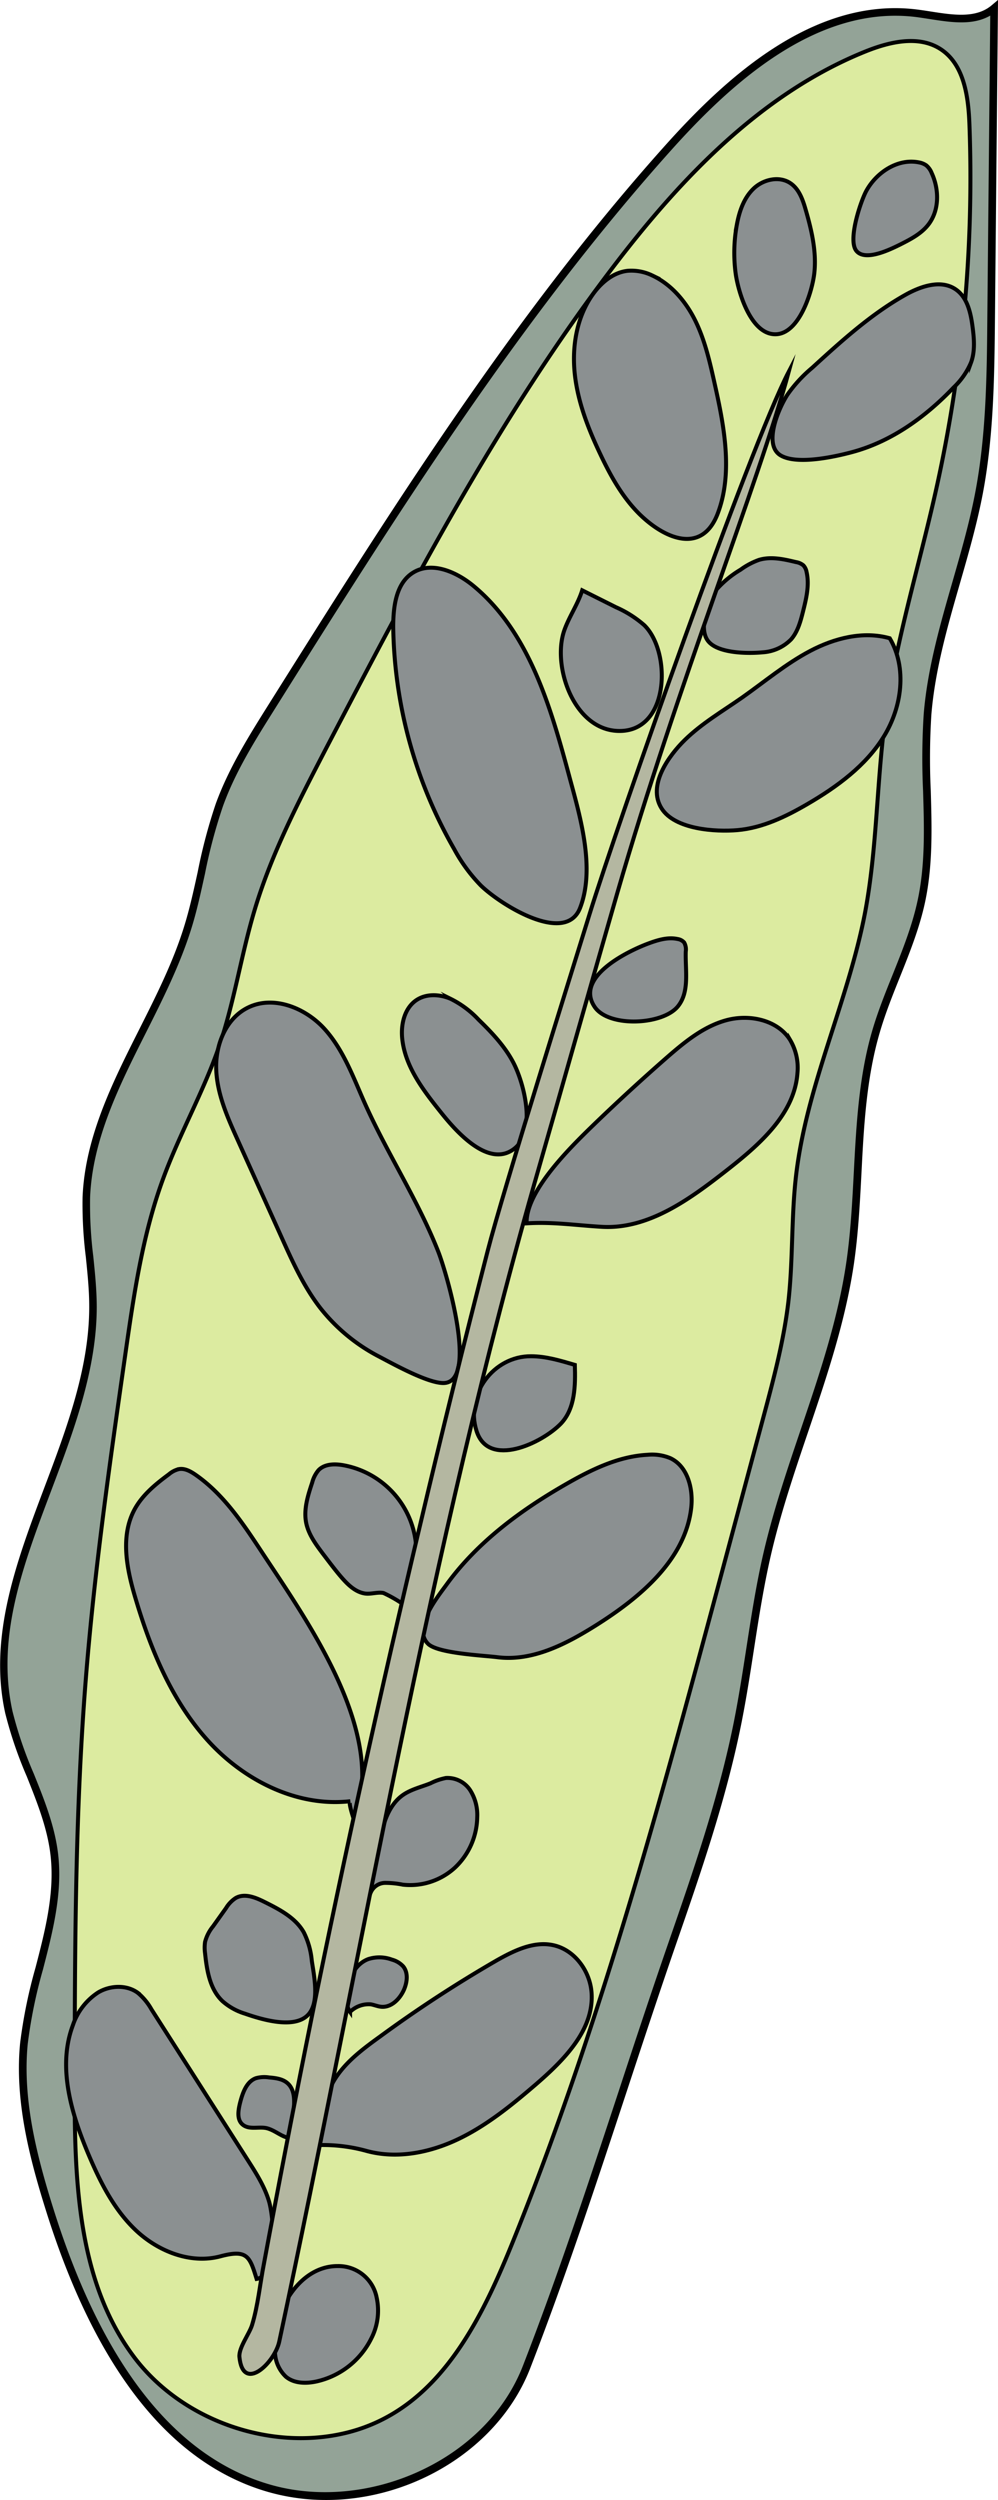 <svg xmlns="http://www.w3.org/2000/svg" viewBox="0 0 250.68 627.8"><defs><style>.cls-1{fill:#93a397;}.cls-1,.cls-2,.cls-3,.cls-4,.cls-5{stroke:#000;stroke-miterlimit:10;}.cls-2{fill:#232323;}.cls-3{fill:#dceba0;}.cls-4{fill:#8b9091;}.cls-5{fill:#b4b7a1;}</style></defs><g id="Layer_2" data-name="Layer 2"><g id="plants2"><g id="rattlesnake3"><path class="cls-1" d="M168.82,488.09c6.31-18.23,12.64-36.52,16.42-55.44,2.83-14.13,4.23-28.54,7.49-42.58,5.71-24.6,17.08-47.79,20.76-72.77,2.86-19.36,1-39.46,6.52-58.24,3.24-11.06,8.94-21.34,11.36-32.6,3.32-15.4.3-31.44,1.6-47.13,1.57-19.05,9.42-37,13-55.76,2.73-14.45,2.88-29.25,3-43.95l.75-77.55c-5.13,4.33-12.77,2.13-19.43,1.28-24.49-3.11-46,15.45-62.51,33.85-38.27,42.74-69,91.59-99.47,140.18-5,7.94-10,16-13.2,24.76-3.63,10-4.82,20.64-8,30.76C40,256.1,22.67,276.38,21.67,300.64c-.38,9.14,1.64,18.22,1.67,27.37.11,35.14-28.75,67.73-21.11,102,2.71,12.21,10,23.24,11.41,35.67,1.87,16-6.07,31.42-7.63,47.44-1.38,14.08,2.2,28.15,6.43,41.65,9.28,29.61,25.39,61.53,55.22,70.07,25,7.14,55.16-6.19,64.59-30.48C145.77,559.58,156.6,523.4,168.82,488.09Z"/><path class="cls-2" d="M68.2,625.5l-.66-.18c-24.41-7-43.1-30.67-55.53-70.38-4.18-13.32-7.85-27.61-6.46-41.82a124.92,124.92,0,0,1,3.86-18.9c2.41-9.28,4.89-18.88,3.77-28.45-.8-6.89-3.46-13.5-6-19.88a102.43,102.43,0,0,1-5.37-15.74c-4.25-19.13,2.89-38.08,9.79-56.39,5.59-14.82,11.36-30.15,11.31-45.75,0-4.13-.44-8.32-.85-12.38a105.41,105.41,0,0,1-.82-15c.62-14.95,7.5-28.63,14.16-41.86,4.21-8.37,8.57-17,11.34-26,1.39-4.47,2.41-9.14,3.4-13.65A133.78,133.78,0,0,1,54.67,202c3.23-8.89,8.32-17,13.24-24.84C98,129.28,129,79.79,167.43,36.89c14.48-16.18,36.77-37.31,62.91-34,1.1.14,2.22.31,3.35.49,5.7.89,11.59,1.82,15.72-1.67l.76-.64-.75,78.54c-.14,14.5-.28,29.5-3,44-1.45,7.69-3.65,15.34-5.78,22.74-3.08,10.69-6.26,21.75-7.19,33a174.7,174.7,0,0,0-.16,19.14c.27,9.26.55,18.84-1.44,28.05-1.39,6.45-3.88,12.66-6.29,18.68-1.82,4.53-3.69,9.21-5.08,14-3.34,11.41-4,23.55-4.59,35.29-.39,7.53-.8,15.32-1.91,22.88-2.13,14.41-6.87,28.43-11.46,42-3.39,10-6.89,20.37-9.32,30.81-1.84,7.93-3.11,16.11-4.33,24-.94,6.09-1.92,12.39-3.15,18.54-3.8,19-10.22,37.55-16.44,55.5l-.43-.15.43.15c-4.25,12.3-8.41,24.91-12.43,37.11-7.54,22.86-15.33,46.51-24.15,69.22C123.4,618.46,94,632.5,68.2,625.5ZM249.24,3c-4.37,3.06-10.12,2.15-15.69,1.28-1.12-.17-2.24-.35-3.32-.49C204.51.54,182.46,21.47,168.11,37.5c-38.35,42.84-69.4,92.3-99.42,140.13-4.9,7.8-10,15.86-13.16,24.66a132.69,132.69,0,0,0-4.53,17c-1,4.53-2,9.22-3.41,13.73-2.8,9-7.17,17.72-11.4,26.13-6.62,13.15-13.45,26.74-14.06,41.49a105.38,105.38,0,0,0,.8,14.88c.42,4.08.85,8.29.87,12.46.05,15.78-5.76,31.18-11.37,46.08-7.18,19-13.95,37-9.76,55.87A101.7,101.7,0,0,0,8,445.55c2.6,6.44,5.28,13.1,6.1,20.11,1.14,9.74-1.37,19.43-3.79,28.79a123.85,123.85,0,0,0-3.84,18.76c-1.37,14,2.27,28.23,6.42,41.46,12.34,39.4,30.81,62.87,54.91,69.77,11.94,3.43,25.69,2.16,37.79-3.43,12.45-5.75,21.77-15.26,26.24-26.77,8.81-22.69,16.6-46.32,24.13-69.18,4-12.2,8.18-24.82,12.44-37.12,6.2-17.92,12.62-36.45,16.41-55.38,1.22-6.13,2.2-12.42,3.14-18.5,1.23-7.93,2.49-16.14,4.34-24.1,2.44-10.48,5.95-20.86,9.34-30.89,4.58-13.53,9.31-27.52,11.42-41.84,1.11-7.52,1.52-15.29,1.91-22.8.62-11.79,1.25-24,4.62-35.5,1.4-4.78,3.29-9.49,5.11-14,2.4-6,4.87-12.16,6.25-18.53,2-9.1,1.69-18.62,1.42-27.83a174.08,174.08,0,0,1,.16-19.24c.93-11.32,4.13-22.42,7.22-33.15,2.12-7.38,4.32-15,5.76-22.66,2.73-14.45,2.88-29.41,3-43.87Z"/><path class="cls-3" d="M130.21,559.48c21.49-54.1,36.61-110.49,51.67-166.72l10-37.36c2.51-9.39,5-18.81,6.14-28.46,1.2-10.52.71-21.17,1.93-31.68,2.63-22.61,13-43.6,17.32-66,3-15.86,2.91-32.15,5-48.15,2.59-19.61,8.5-38.61,12.81-57.91a360.72,360.72,0,0,0,8.43-91.78c-.25-7.08-1.3-15.2-7.23-19.07-5.51-3.59-12.83-1.87-18.93.59-26.1,10.53-46.34,31.81-63.4,54.19-28.48,37.37-50.35,79.25-72.09,120.9C75.09,201.12,68.23,214.28,64,228.38c-3.43,11.38-5.13,23.25-9,34.49s-9.88,21.83-14,33.06c-5.22,14.18-7.39,29.27-9.53,44.23-3.88,27.1-7.75,54.23-9.92,81.53-2.67,33.59-2.74,67.33-2.8,101-.05,24,.48,49.79,14.77,69,11.87,16,34.24,24,53.6,19.2C111.21,604.93,121.85,580.54,130.21,559.48Z"/><path class="cls-4" d="M84.83,569.06a9.75,9.75,0,0,1,9.77,7.87,15.28,15.28,0,0,1-1.34,10.31,20.27,20.27,0,0,1-13.83,10.81c-2.6.55-5.55.5-7.6-1.19a8.8,8.8,0,0,1-2.73-5.66C67.77,582,74.48,569,84.83,569.06Z"/><path class="cls-4" d="M55.36,566.61c-7.47,2-15.61-1.22-21.24-6.54S25,547.63,22,540.48c-4.22-10.14-7.55-21.64-3.69-31.91a15.74,15.74,0,0,1,6.34-8.22c3-1.79,7.16-2,10,.12a14.91,14.91,0,0,1,3.38,4.1l24.23,37.92c2.1,3.28,4.22,6.62,5.32,10.35,1.17,4,2.44,18.51-3.12,19.45C62.72,566.64,62.12,564.81,55.36,566.61Z"/><path class="cls-4" d="M60.84,533.44c-1.37-1.27-1-3.48-.56-5.3.64-2.51,1.6-5.39,4-6.26a7.79,7.79,0,0,1,3.3-.19c1.64.14,3.4.35,4.63,1.44,1.93,1.69,1.79,4.67,1.5,7.22a28.06,28.06,0,0,1-1.14,6.55c-2-.42-3.4-1.84-5.4-2.42S62.54,535,60.84,533.44Z"/><path class="cls-4" d="M82.88,524.44c2.47-5.57,7.6-9.43,12.55-13a320.79,320.79,0,0,1,29.5-19.24c4.27-2.4,9.07-4.72,13.87-3.76,5.44,1.08,9.41,6.46,9.79,12,.65,9.3-6.94,16.9-14,23-6,5.15-12.25,10.26-19.41,13.7s-15.45,5.1-23.13,3a41,41,0,0,0-11.85-1.47A33.78,33.78,0,0,1,82.88,524.44Z"/><path class="cls-4" d="M93.14,503.33c.89.15,1.73.53,2.63.61,2.5.23,4.62-1.91,5.66-4.19.85-1.91,1.16-4.32-.15-5.94a5.89,5.89,0,0,0-2.82-1.7,9.07,9.07,0,0,0-5.95-.14c-2.7,1-4.45,3.74-5.07,6.55-.49,2.23-.77,4.87.49,6.71A6.65,6.65,0,0,1,93.14,503.33Z"/><path class="cls-4" d="M78.31,492.33a20,20,0,0,0-2-7.07c-2.08-3.67-6.08-5.75-9.85-7.63-2.28-1.14-5-2.27-7.25-1a7.85,7.85,0,0,0-2.42,2.51l-3.28,4.61a10.14,10.14,0,0,0-2,3.9,9.86,9.86,0,0,0,0,2.87c.45,4.34,1.2,9,4.36,12a15.19,15.19,0,0,0,5.65,3.15c3.93,1.37,11.81,3.81,15.49.65C80.49,503.36,78.86,496.16,78.31,492.33Z"/><path class="cls-4" d="M95.94,459.77c.86-3.41,2.31-6.88,5.16-8.93,2.07-1.49,4.64-2.06,7-3a15,15,0,0,1,3.91-1.35,6.8,6.8,0,0,1,6.08,3.06,11.63,11.63,0,0,1,1.78,6.81A17.8,17.8,0,0,1,114.28,469a16.65,16.65,0,0,1-13.1,4.28,22.52,22.52,0,0,0-4.47-.45,4,4,0,0,0-3.55,2.33C92.33,470.46,94.83,464.23,95.94,459.77Z"/><path class="cls-4" d="M65.71,389.67c-4.71-7.15-9.59-14.48-16.63-19.35-1.24-.85-2.68-1.66-4.16-1.39a6.07,6.07,0,0,0-2.5,1.3c-3.32,2.45-6.62,5.15-8.6,8.78-3.66,6.74-2,15,.22,22.39,3.84,12.91,9.12,25.72,18.17,35.7S74.61,453.86,88,452.32c-.64.08.86,4.63,1,4.83C97.41,435.19,77.17,407.08,65.71,389.67Z"/><path class="cls-4" d="M91.63,400.16c-2.38-.38-4.24-2.2-5.81-4s-3.2-4-4.73-6c-1.77-2.36-3.59-4.82-4.18-7.71-.69-3.39.42-6.87,1.51-10.16A7.94,7.94,0,0,1,80,369.2c1.52-1.59,4-1.64,6.2-1.26A22.34,22.34,0,0,1,104.38,393c-.37,2.65-1,8.82-3.95,9.3a33.31,33.31,0,0,0-4.1-2.26C94.88,399.73,93.14,400.4,91.63,400.16Z"/><path class="cls-4" d="M142,372.8c6.4-3.69,13.26-7.08,20.64-7.47a11.92,11.92,0,0,1,5.74.85c4.36,2.05,5.78,7.69,5.24,12.48-1.49,13.09-12.93,22.59-24.09,29.6-7.45,4.67-15.88,9-24.6,7.9-3.58-.46-15.06-.94-17.45-3.4-3.91-4,2.42-11.7,4.8-15C119.94,387.25,130.77,379.25,142,372.8Z"/><path class="cls-4" d="M133.39,340.58c3.74,0,7.39,1.11,11,2.17.16,5.2.09,11-3.52,14.77-4.74,4.89-18.18,11.28-21.17,1.83C116.76,350.12,124,340.51,133.39,340.58Z"/><path class="cls-4" d="M80.44,328.45c-4.12-5.32-6.92-11.52-9.68-17.65L59.67,286.2c-2.54-5.63-5.12-11.43-5.36-17.6s2.42-12.87,8-15.59c6.4-3.14,14.4.08,19.19,5.36s7.25,12.21,10.15,18.72c5.66,12.67,13.38,24.36,18.45,37.27,2.09,5.34,10.2,32.95,1.24,32.95-4,0-12.57-4.78-16.23-6.7A45.36,45.36,0,0,1,80.44,328.45Z"/><path class="cls-4" d="M110.83,279.44c-4.44-5.55-9.07-11.53-9.8-18.61-.38-3.61.58-7.71,3.61-9.71,2.47-1.63,5.79-1.47,8.51-.31a24.42,24.42,0,0,1,7.08,5.27c3.37,3.27,6.66,6.75,8.8,10.93,2.61,5.11,5.73,17.07.17,21.43C122.7,293.55,114.4,283.9,110.83,279.44Z"/><path class="cls-4" d="M149.58,282q8.65-8.32,17.69-16.24c4.52-3.95,9.31-7.94,15.1-9.54s12.86-.16,16.08,4.91a13.72,13.72,0,0,1,1.86,8.28c-.72,10.43-9.65,18.12-17.88,24.56-9.22,7.21-19.58,14.79-31.26,14.11-6.57-.38-12.4-1.29-18.89-.87C132,298.86,144.08,287.34,149.58,282Z"/><path class="cls-4" d="M162.83,236.94c2.37-.88,4.92-1.67,7.39-1.13a2.67,2.67,0,0,1,1.64.89,3.61,3.61,0,0,1,.39,2.26c-.15,4.7,1,10-1.91,13.68-3.71,4.78-17.48,5.49-21,.17C144.32,245.31,157.75,238.83,162.83,236.94Z"/><path class="cls-4" d="M142.93,194.72c-4.68-17.41-10.07-36-23.91-47.51-4.28-3.57-10.51-6.35-15.25-3.42-4.32,2.67-5,8.58-5,13.66a115.35,115.35,0,0,0,15.32,55.79,40.63,40.63,0,0,0,6.68,9.12c5,4.87,21.26,15,24.92,5.68C149.65,217.9,145.6,204.66,142.93,194.72Z"/><path class="cls-4" d="M161.83,157a27.62,27.62,0,0,0-7.1-4.51l-8.49-4.25c-1.09,3.49-3.26,6.56-4.48,10-3.26,9.2,2.66,26,14.56,25.3S168.54,163.55,161.83,157Z"/><path class="cls-4" d="M172,185.83c4.27-4.18,9.49-7.23,14.39-10.65,5.67-4,11-8.49,17.1-11.71s13.34-5.08,20-3.19c4.39,7.45,3.06,17.27-1.46,24.63s-11.75,12.65-19.21,17c-5.44,3.17-11.28,6-17.56,6.55-5.47.48-15.76-.13-19.1-5.48C162.55,197.23,168,189.75,172,185.83Z"/><path class="cls-4" d="M179.9,148.12a25.38,25.38,0,0,1,6.12-5.06,18.23,18.23,0,0,1,4.65-2.47c3-.89,6.21-.17,9.25.56a3.87,3.87,0,0,1,1.88.83,3.3,3.3,0,0,1,.8,1.68c.74,3.24-.07,6.61-.88,9.84-.63,2.51-1.32,5.12-3,7.05a10.91,10.91,0,0,1-7.14,3.26c-3.64.35-11.63.35-13.91-3.1C175.51,157.47,177.85,150.72,179.9,148.12Z"/><path class="cls-4" d="M179.38,95.77c-1.16-5.2-2.38-10.45-4.73-15.23s-6-9.13-10.81-11.36A12,12,0,0,0,157.71,68c-3.57.37-6.6,2.87-8.7,5.78-4.12,5.69-5.38,13.1-4.64,20.09s3.33,13.66,6.33,20c2.61,5.55,5.62,11,10,15.31,6.56,6.4,15.75,9.93,19.59-.25C184.27,118.46,181.74,106.31,179.38,95.77Z"/><path class="cls-4" d="M197.75,99.17a34.67,34.67,0,0,1,6.24-6.8c7.31-6.68,14.7-13.41,23.32-18.27,3.94-2.23,9.06-4,12.78-1.41,2.88,2,3.73,5.83,4.19,9.31.4,3,.67,6.18-.36,9a18.7,18.7,0,0,1-4.41,6.33c-7,7.34-15.53,13.5-25.31,16.16-4.27,1.16-14,3.36-18.15.85C191.79,111.76,195.29,103.07,197.75,99.17Z"/><path class="cls-4" d="M204.56,68.42c.54-5.3-.7-10.61-2.18-15.72-.72-2.52-1.65-5.21-3.82-6.68-2.8-1.91-6.84-1-9.29,1.36s-3.58,5.73-4.19,9.06a39.24,39.24,0,0,0-.31,12.14c.62,4.69,3.82,15.49,10.07,15.36C200.84,83.82,204.09,73,204.56,68.42Z"/><path class="cls-4" d="M226,61.46c2.66-1.34,5.41-2.74,7.22-5.1,2.76-3.6,2.7-8.8.8-12.91a4.77,4.77,0,0,0-1.37-1.93,4.6,4.6,0,0,0-1.8-.73c-5.28-1.09-10.71,2.46-13.28,7.2-1.36,2.52-4.68,12.26-2.47,15S223.55,62.67,226,61.46Z"/><path class="cls-5" d="M122.49,314.14c3.88-15.1,21.5-71.31,25.59-84.56,6.94-22.45,40.15-117.22,50.06-136.29C190.48,121.48,170.2,171.8,155,224.44c-8,27.78-15,52.72-19.54,68.49-27.8,96.38-44.37,197-65.32,295.1-1.13,5.3-9.09,13-10,3.87-.23-2.29,2.48-5.81,3.16-8,1.51-4.93,2-10.39,3-15.46q5.76-31,12-61.88,12.54-61.78,27.11-123.12Q113.6,348.7,122.49,314.14Z"/></g></g></g></svg>